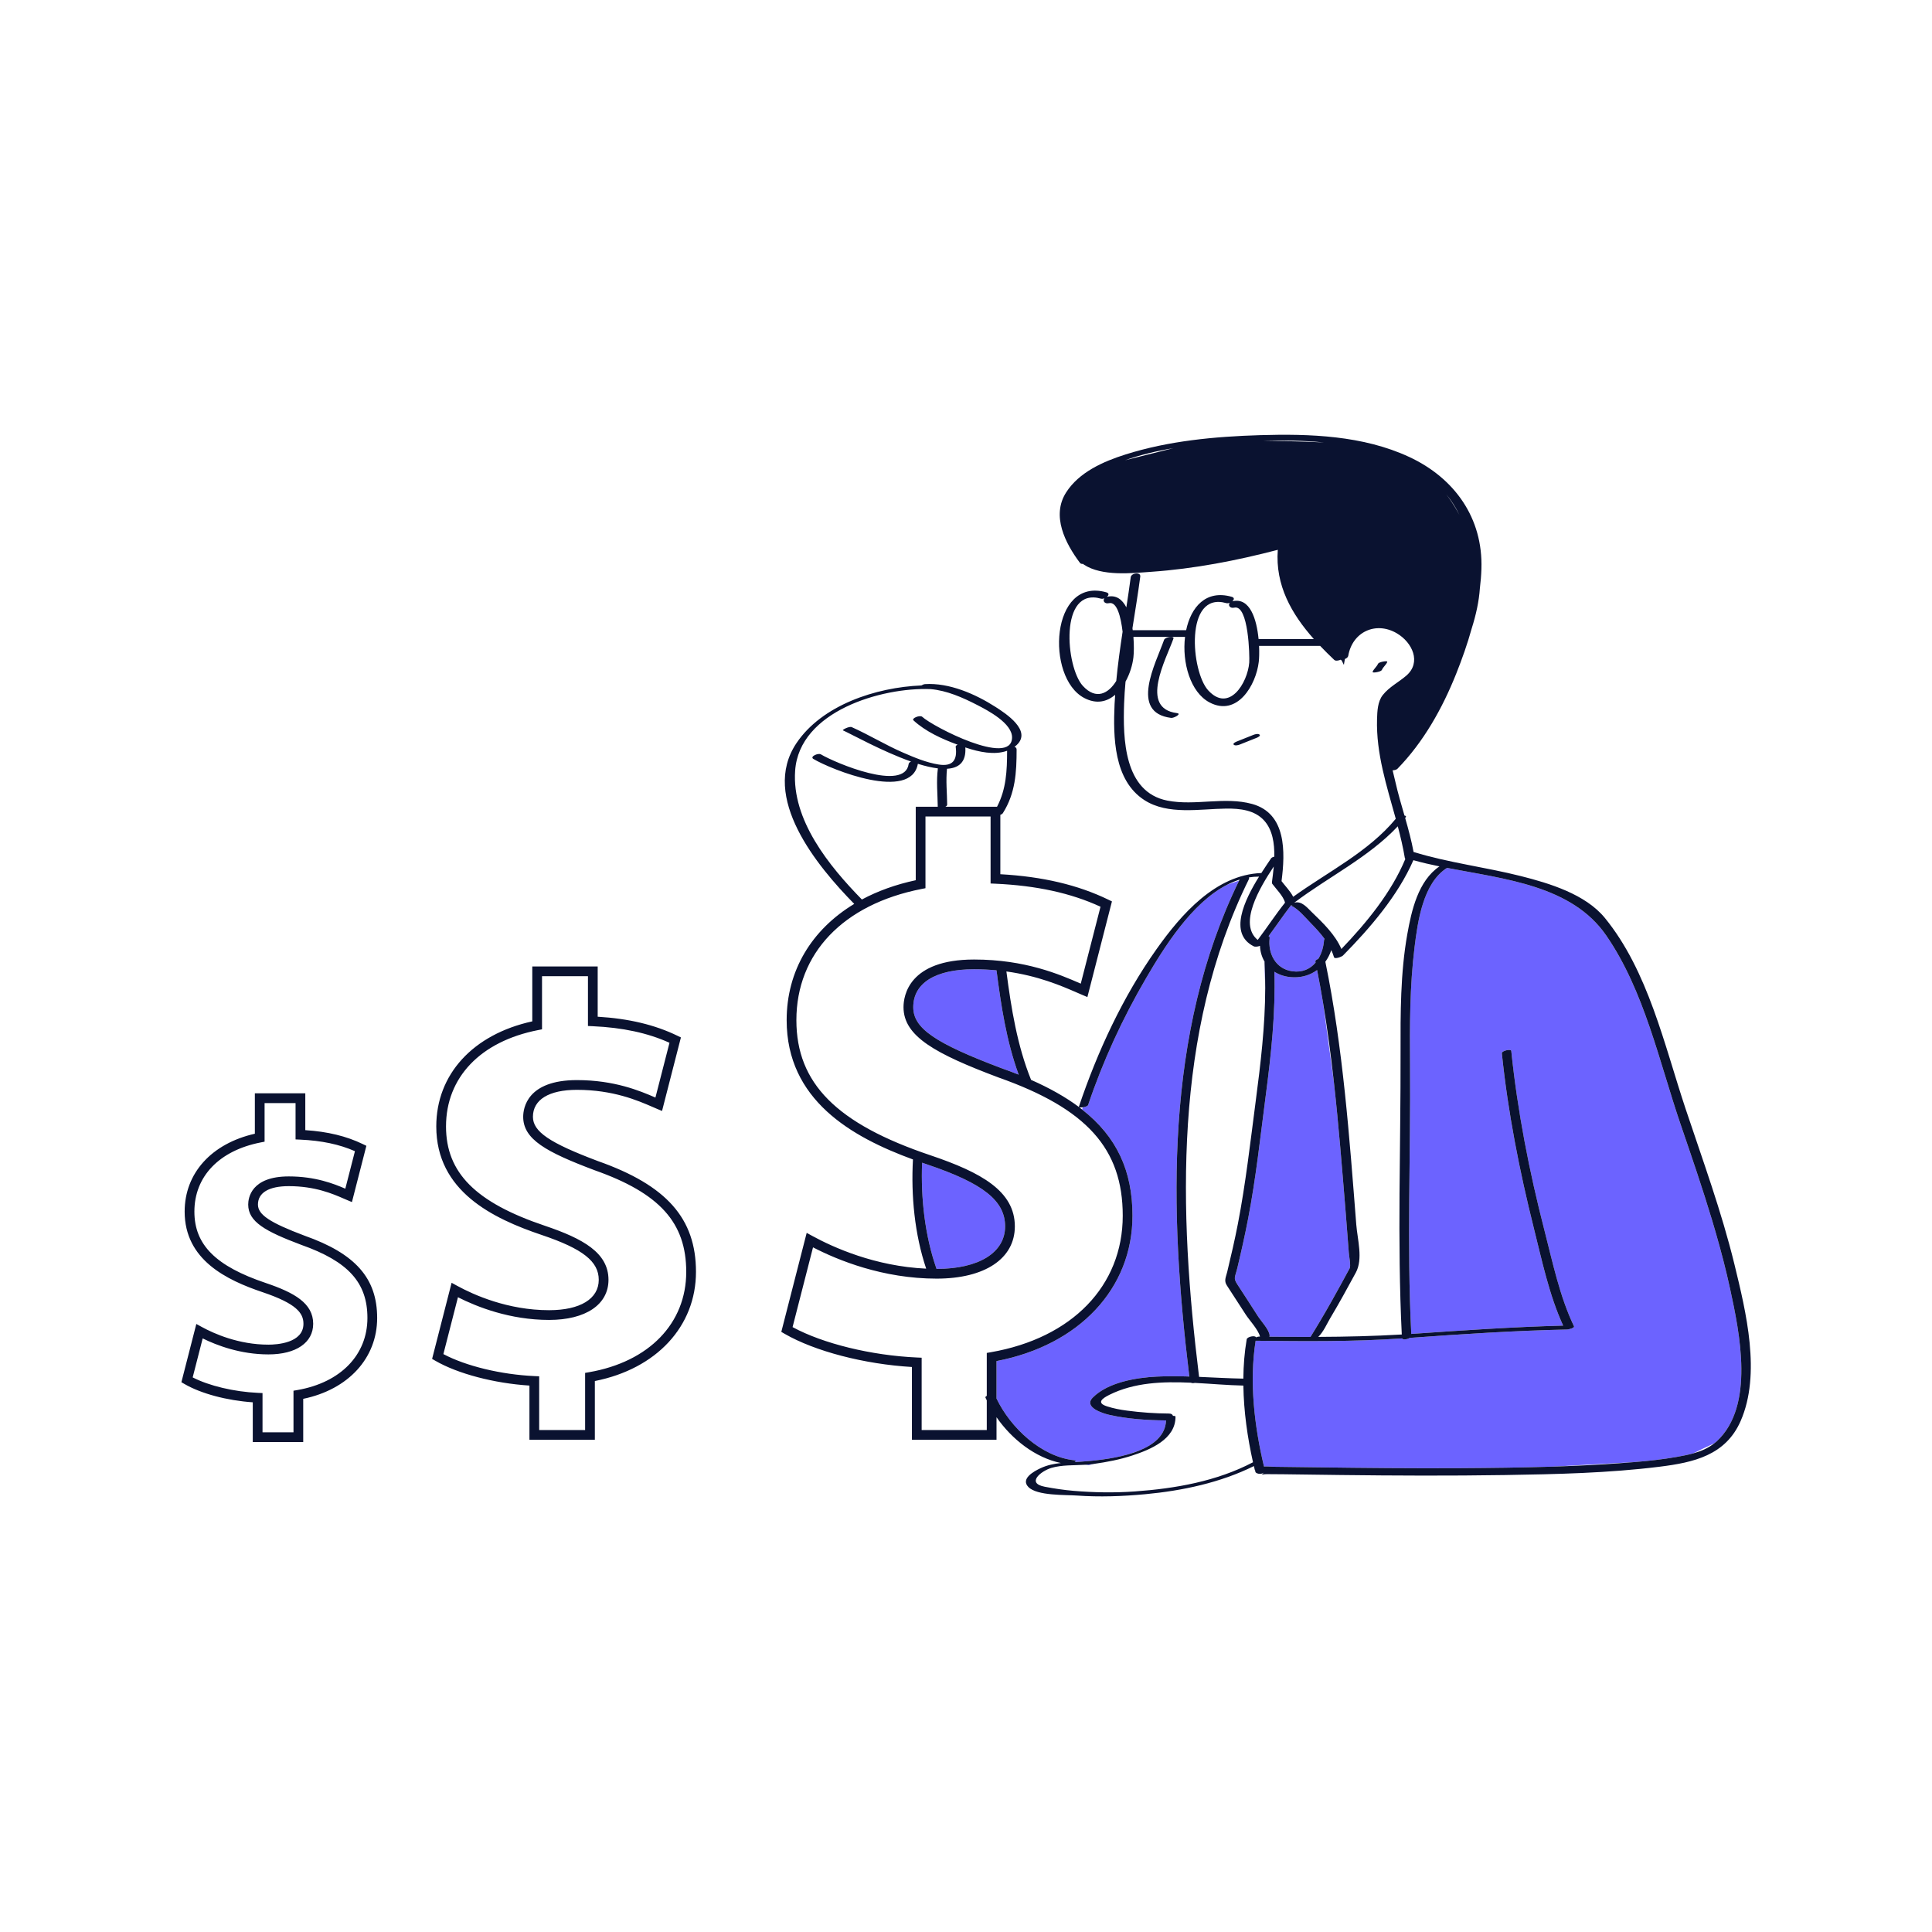 <?xml version="1.0" standalone="no"?>
<svg version="1.1" id="Layer_1" xmlns="http://www.w3.org/2000/svg" xmlns:xlink="http://www.w3.org/1999/xlink" x="0px" y="0px" width="595.28px" height="595.28px" viewBox="0 0 595.28 595.28" enable-background="new 0 0 595.28 595.28" xml:space="preserve">
<path id="color_x5F_2" fill="#6c63ff" d="M528.941,444.106c-0.23,0.213-0.48,0.392-0.723,0.585c-3.038,1.391-5.042,2.398-6.57,3.137
	c-1.654,0.453-3.354,0.773-5.017,1.071c-4.353,0.78-8.771,1.242-13.187,1.605c-6.389,0.337-15.773,0.862-25.072,1.39
	c-9.516,0.306-19.041,0.411-28.553,0.465c-14.597,0.084-29.194-0.057-43.789-0.252c-4.479-0.061-8.957-0.134-13.436-0.168
	c-0.852-0.007-2.035-0.15-3.14-0.086c-2.962-12.367-4.569-26.078-2.58-38.725l0.298-0.022c14.957,0.167,29.89,0.311,44.819-0.723
	c0.226,0.486,1.608,0.334,2.368-0.161c16.131-1.171,32.365-2.23,48.533-2.576c0.279-0.006,2.349-0.428,2.063-1.023
	c-4.379-9.116-6.57-19.75-9.078-29.477c-4.686-18.173-8.303-36.682-10.235-55.357c-0.067-0.646-2.985-0.07-2.898,0.776
	c1.884,18.194,5.42,36.172,9.866,53.903c2.473,9.861,4.733,20.644,9.023,29.975c-15.387,0.403-30.814,1.456-46.159,2.519
	c-0.214,0.015-0.427,0.024-0.64,0.039c-1.392-27.669-0.163-55.193-0.38-82.852c-0.095-12.116-0.095-24.284,1.394-36.327
	c0.971-7.851,2.582-19.732,10.004-24.408c17.979,3.476,38.452,5.466,49.031,20.792c11.772,17.057,16.339,38.954,22.975,58.344
	c3.35,9.788,6.712,19.576,9.684,29.479c0.427,1.455,0.839,2.866,1.238,4.231c1.6,5.584,3.068,11.207,4.3,16.897
	C536.016,410.719,540.735,433.213,528.941,444.106z M398.269,278.305c-0.002,0.002-0.004,0.005-0.006,0.007
	c0.015-0.006,0.028-0.01,0.043-0.016C398.294,278.299,398.28,278.302,398.269,278.305z M391.195,289.039
	c-0.569,4.788,1.863,9.529,7.009,10.233c3.111,0.426,5.509-0.727,7.155-2.682c-0.023-0.11-0.043-0.221-0.066-0.332
	c-0.064-0.31,0.355-0.606,0.893-0.809c1.018-1.652,1.617-3.668,1.77-5.747c0.011-0.144,0.078-0.276,0.18-0.398
	c-1.281-1.75-2.785-3.361-4.244-4.853c-1.748-1.788-3.798-4.354-6.118-5.44c0.165-0.021,0.331-0.043,0.496-0.064
	c-0.177-0.01-0.33-0.031-0.439-0.065c-2.414,3.121-4.614,6.395-6.961,9.563C391.094,288.558,391.23,288.749,391.195,289.039z
	 M398.79,278.117c-0.013,0.007-0.022,0.014-0.036,0.021c0.016-0.004,0.03-0.006,0.047-0.01L398.79,278.117z M391.191,411.482
	c0.008,0.133-0.026,0.258-0.085,0.375c4.229,0.042,8.456,0.067,12.679,0.063c0.461-0.683,2.196-3.599,2.699-4.439
	c1.324-2.214,2.613-4.449,3.877-6.698c1.86-3.315,3.695-6.645,5.491-9.996c0.415-0.774-0.176-3.654-0.259-4.775
	c-0.307-4.169-0.63-8.338-0.971-12.504c-1.092-13.309-2.144-26.727-3.63-40.083l-3.35-24.515c-0.56-3.353-1.163-6.696-1.825-10.024
	c-1.975,1.453-4.428,2.299-7.215,2.238c-2.293-0.05-4.307-0.668-5.945-1.714c0.377,12.717-1,25.469-2.65,38.058
	c-1.66,12.668-3.026,25.55-5.456,38.096c-0.982,5.072-2.105,10.117-3.314,15.14c-0.715,2.967-1.306,3.018,0.046,5.092
	c2.115,3.247,4.228,6.496,6.311,9.764C388.493,406.969,391.088,409.729,391.191,411.482z M389.626,296.592
	c-0.005-0.084,0.009-0.165,0.032-0.243c-0.033-0.055-0.058-0.117-0.09-0.172l0.266,8.24
	C389.838,301.808,389.775,299.199,389.626,296.592z M381.79,271.32c-1.038,0.347-2.374,0.804-3.657,1.265
	c-11.033,5.621-19.605,19.552-25.044,28.855c-7.212,12.336-13.264,25.473-17.823,39.021c-0.123,0.367-0.937,0.623-1.664,0.718
	l-0.173,0.692c10.667,8.38,15.506,18.884,15.506,32.706c0,22.427-16.398,39.898-41.893,44.792v11.546
	c4.323,9.01,13.789,17.943,23.97,19.018c0.621,0.066,0.489,0.305,0.087,0.553c0.651-0.034,1.303-0.07,1.955-0.117
	c3.528-0.253,9.288-0.761,14.513-2.252c1.15-0.365,2.279-0.745,3.337-1.13c4.619-1.864,8.204-4.764,8.371-9.333
	c-5.808-0.054-11.708-0.433-17.382-1.69c-1.887-0.418-8.242-2.306-5.158-5.383c4.688-4.677,13.307-6.107,19.625-6.425
	c3.052-0.153,6.099-0.14,9.144-0.057l0.935-0.072C360.241,373.146,358.763,318.459,381.79,271.32z M334.438,451.31
	c0.609,0.095,0.971,0.144,0.971,0.144s0.647-0.152,1.707-0.416c-0.17,0.024-0.34,0.054-0.51,0.077
	C335.902,451.209,335.174,451.266,334.438,451.31z M285.764,358.817c-0.549-0.185-1.101-0.374-1.653-0.565
	c-0.419,10.878,0.845,22.446,4.451,32.714c0.012,0,0.023,0,0.035,0c13.011,0,21.093-5.017,21.093-13.094
	C309.689,369.977,302.981,364.634,285.764,358.817z M308.658,329.162c1.806,0.637,3.543,1.29,5.217,1.958
	c-3.765-10.262-5.443-21.347-6.835-32.146c-2.185-0.204-4.478-0.33-6.91-0.33c-11.911,0-18.742,4.257-18.742,11.681
	C281.388,316.813,288.014,321.391,308.658,329.162z"></path>
<path id="color_x5F_1" d="M360.834,221.197c-12.92-1.627-4.734-16.785-2.164-24.041c0.322-0.908,3.202-1.285,2.889-0.399
	c-2.244,6.334-10.613,21.489,1.076,22.961C364.235,219.92,361.671,221.302,360.834,221.197z M386.188,226.428
	c-1.736,0.691-3.471,1.386-5.207,2.079c-0.217,0.087-1.287,0.582-0.825,0.965c0.456,0.38,1.416,0.104,1.888-0.083
	c1.735-0.693,3.471-1.388,5.207-2.079c0.217-0.086,1.287-0.582,0.825-0.965C387.62,225.964,386.661,226.24,386.188,226.428z
	 M424.076,207.129c0.425-0.082,1.498-0.272,1.712-0.741c0.408-0.896,1.227-1.485,1.637-2.379c0.196-0.427-1.009-0.217-1.136-0.193
	c-0.427,0.083-1.497,0.272-1.712,0.741c-0.411,0.894-1.229,1.484-1.637,2.379C422.745,207.364,423.949,207.154,424.076,207.129z
	 M536.326,437.819c-4.641,10.608-14.491,12.795-24.955,14.098c-15.797,1.967-31.819,2.316-47.719,2.568
	c-16.878,0.267-33.759,0.191-50.636-0.012c-5.804-0.07-11.607-0.161-17.411-0.228c-1.768-0.021-3.535-0.045-5.302-0.039
	c-1.784,0.007-1.929,0.611-0.748-0.572c-0.851,0.852-3.042,0.479-2.769-0.482c-0.078-0.059-0.139-0.131-0.161-0.227
	c-0.097-0.399-0.187-0.804-0.28-1.206c-10.332,5.127-22.037,7.6-33.442,8.668c-7.019,0.658-14.117,0.912-21.155,0.41
	c-3.476-0.247-12.219,0.114-14.888-2.626c-2.503-2.569,1.772-4.879,3.793-5.817c2.013-0.935,4.099-1.352,6.22-1.577
	c-7.912-1.64-15.122-7.322-19.831-14.112v6.96h-26.065v-22.434c-14.627-0.86-29.901-4.831-39.261-10.248l-0.984-0.57l7.821-30.508
	l1.694,0.927c6.501,3.559,19.382,9.376,35.122,10.098c-3.571-10.615-4.691-22.547-4.075-33.632c0-0.004,0.002-0.007,0.003-0.011
	c-18.997-6.949-38.916-18.361-38.916-42.921c0-15.187,7.637-27.855,20.82-35.821c-11.461-11.667-29-32.847-17.805-49.525
	c7.857-11.707,24.39-17.202,38.497-17.785c0.374-0.219,0.796-0.388,1.1-0.407c7.477-0.477,15.505,3.042,21.668,6.979
	c3.218,2.056,11.437,7.391,6.538,11.841c-0.2,0.182-0.41,0.341-0.621,0.5c0.381,0.118,0.657,0.383,0.657,0.834
	c-0.004,7.041-0.371,13.481-4.224,19.576c-0.156,0.246-0.449,0.434-0.791,0.559v18.282c12.997,0.722,23.897,3.292,33.283,7.844
	l1.104,0.535l-7.564,29.471l-1.604-0.679c-0.546-0.23-1.129-0.483-1.749-0.753c-4.686-2.035-11.788-5.108-21.604-6.455
	c1.473,11.285,3.327,22.841,7.606,33.405c5.748,2.537,10.643,5.3,14.727,8.35c-0.011-0.023-0.013-0.05-0.003-0.079
	c5.711-16.968,13.558-33.913,23.927-48.547c7.587-10.708,18.207-22.927,32.295-23.458c1.154-1.802,2.235-3.371,3.01-4.534
	c0.155-0.233,0.543-0.402,0.983-0.513c0.077-4.091-0.536-8.226-3.099-11.092c-2.947-3.297-7.524-3.758-11.704-3.716
	c-8.084,0.081-17.962,2.066-25.214-2.604c-9.483-6.105-9.649-19.499-9.199-29.583c0.043-0.963,0.118-1.921,0.183-2.881
	c-2.508,2.153-5.746,2.98-9.538,0.985c-11.962-6.296-10.38-37.456,6.826-32.551c0.951,0.271,0.74,0.925,0.152,1.411
	c0.046-0.013,0.075-0.037,0.124-0.048c2.755-0.633,4.631,0.855,5.886,3.263c0.475-3.083,0.938-6.168,1.345-9.265
	c0.179-1.358,3.142-1.724,2.941-0.2c-0.699,5.314-1.578,10.607-2.409,15.905c0.03,0.202,0.061,0.404,0.088,0.606
	c5.485,0,10.971,0,16.456,0c1.484-7.123,6.092-12.561,14.042-10.294c0.95,0.271,0.74,0.925,0.153,1.411
	c0.045-0.013,0.073-0.036,0.122-0.047c5.394-1.24,7.42,5.648,8.003,11.656c5.676,0,11.353,0,17.028,0
	c-6.865-7.729-11.932-16.582-11.108-27.497c-12.739,3.336-25.735,5.841-38.884,6.768c-6.185,0.436-15.291,1.447-20.842-2.194
	c-0.104-0.069-0.167-0.142-0.211-0.215c-0.426,0.027-0.813-0.063-1.011-0.325c-4.51-6.017-8.886-14.489-4.273-21.709
	c4.004-6.268,11.492-9.551,18.325-11.71c13.287-4.199,27.526-5.523,41.397-5.941c15.394-0.463,31.762,0.111,45.946,6.693
	c13.997,6.495,22.812,18.82,22.292,34.523c-0.066,2.004-0.232,4.005-0.479,5.998c-0.264,3.94-1.178,8.119-2.51,12.331
	c-1.318,4.765-2.975,9.439-4.784,13.968c-4.257,10.655-10.044,21.017-18.095,29.275c-0.297,0.305-0.925,0.467-1.496,0.476
	c0.321,1.321,0.628,2.553,0.875,3.647c0.777,3.437,1.788,6.863,2.778,10.295c0.406,0.058,0.62,0.237,0.344,0.582
	c-0.042,0.053-0.089,0.102-0.131,0.154c0.999,3.481,1.943,6.97,2.593,10.484c10.793,3.325,22.106,4.661,33.045,7.425
	c8.763,2.214,19.904,5.562,25.895,12.897c13.369,16.372,18.307,39.112,24.859,58.769c5.312,15.931,11.101,31.705,15.084,48.044
	C537.98,404.221,542.671,423.317,536.326,437.819z M361.527,138.09c-5.091,0.842-10.094,2.03-14.877,3.719L361.527,138.09z
	 M391.191,411.482c0.008,0.133-0.026,0.258-0.085,0.375c4.229,0.042,8.456,0.067,12.679,0.063c0.461-0.683,2.196-3.599,2.699-4.439
	c1.324-2.214,2.613-4.449,3.877-6.698c1.86-3.315,3.695-6.645,5.491-9.996c0.415-0.774-0.176-3.654-0.259-4.775
	c-0.307-4.169-0.63-8.338-0.971-12.504c-1.092-13.309-2.144-26.727-3.63-40.083c-0.914-8.208-1.993-16.393-3.35-24.515
	c-0.56-3.353-1.163-6.696-1.825-10.024c-1.975,1.453-4.428,2.299-7.215,2.238c-2.293-0.05-4.307-0.668-5.945-1.714
	c0.377,12.717-1,25.469-2.65,38.058c-1.66,12.668-3.026,25.55-5.456,38.096c-0.982,5.072-2.105,10.117-3.314,15.14
	c-0.715,2.967-1.306,3.018,0.046,5.092c2.115,3.247,4.228,6.496,6.311,9.764C388.493,406.969,391.088,409.729,391.191,411.482z
	 M397.772,279.011c0.165-0.021,0.331-0.043,0.496-0.064c-0.177-0.01-0.33-0.031-0.439-0.065c-2.414,3.121-4.614,6.395-6.961,9.563
	c0.226,0.114,0.362,0.305,0.327,0.594c-0.569,4.788,1.863,9.529,7.009,10.233c3.111,0.426,5.509-0.727,7.155-2.682
	c-0.023-0.11-0.043-0.221-0.066-0.332c-0.064-0.31,0.355-0.606,0.893-0.809c1.018-1.652,1.617-3.668,1.77-5.747
	c0.011-0.144,0.078-0.276,0.18-0.398c-1.281-1.75-2.785-3.361-4.244-4.853C402.143,282.663,400.093,280.097,397.772,279.011z
	 M398.306,278.296c-0.012,0.003-0.025,0.006-0.037,0.009c-0.002,0.002-0.004,0.005-0.006,0.007
	C398.277,278.306,398.291,278.302,398.306,278.296z M435.486,265.037c-4.767,10.954-13.43,20.999-21.704,29.387
	c-0.32,0.325-2.549,1.244-2.765,0.483c-0.21-0.742-0.502-1.455-0.828-2.156c-0.43,1.303-1.05,2.506-1.829,3.575
	c5.455,26.557,7.409,54.005,9.528,80.988c0.361,4.6,2.144,10.587-0.138,14.792c-2.574,4.747-5.165,9.494-7.938,14.129
	c-0.916,1.531-2.053,4.19-3.646,5.682c8.582-0.037,17.158-0.236,25.743-0.739c-1.424-28.977-0.304-57.842-0.377-86.82
	c-0.03-12.134-0.058-24.51,2.073-36.494c1.301-7.316,3.346-16.468,9.913-20.913C440.751,266.383,438.059,265.764,435.486,265.037z
	 M430.68,254.601c-8.951,9.555-21.469,15.645-31.789,23.456c-0.028,0.021-0.064,0.041-0.101,0.061
	c-0.013,0.007-0.022,0.014-0.036,0.021c0.016-0.004,0.03-0.006,0.047-0.01c2.3-0.611,3.847,1.436,5.512,3.035
	c3.295,3.164,7.14,6.879,8.987,11.239c7.755-8.086,15.446-17.461,19.704-27.743c-0.078-0.093-0.137-0.203-0.16-0.34
	C432.299,261.051,431.53,257.819,430.68,254.601z M445.601,152.279c1.446,1.919,2.807,4.042,4.071,6.377
	C448.582,156.395,447.23,154.26,445.601,152.279z M407.937,136.328c-6.254-0.616-12.587-0.69-18.811-0.512
	C395.159,135.874,401.849,136.018,407.937,136.328z M372.262,212.704c6.411,7.014,12.142-2.212,12.649-8.567
	c0.146-1.836-0.175-17.927-4.596-16.911c-1.391,0.32-2.019-0.791-1.393-1.503c-0.368,0.143-0.761,0.202-1.088,0.108
	C364.928,182.152,366.959,206.902,372.262,212.704z M345.889,194.647c-0.546-4.628-1.735-9.366-4.197-8.801
	c-1.391,0.32-2.02-0.791-1.393-1.503c-0.369,0.143-0.761,0.203-1.089,0.109c-12.907-3.679-10.876,21.071-5.572,26.873
	c4.115,4.501,7.947,2.31,10.301-1.516C344.422,204.731,345.122,199.686,345.889,194.647z M394.863,271.489
	c0.953,1.299,2.737,3.117,3.588,4.829c10.639-7.667,23.206-13.845,31.604-24.034c-2.773-10.085-6.073-20.089-5.769-30.712
	c0.069-2.422,0.188-5.417,1.769-7.417c1.994-2.525,4.89-3.927,7.282-6.005c4.657-4.046,1.867-10.203-2.975-13.033
	c-6.47-3.781-13.688-0.409-14.948,6.952c-0.077,0.448-0.516,0.786-1.031,0.971c-0.214,1.081-0.309,1.83-0.309,1.83l-0.667-1.333
	c0,0-0.111-0.097-0.307-0.271c-0.689,0.304-1.608,0.434-1.982,0.079c-1.484-1.406-2.944-2.846-4.351-4.325
	c-6.276,0-12.553,0-18.829,0c0.094,2.015,0.034,3.783-0.093,4.895c-0.812,7.078-6.573,17.04-15.164,12.518
	c-5.914-3.113-8.511-12.3-7.554-20.204c-5.301,0-10.602,0-15.903,0c0.206,2.588,0.153,4.942-0.003,6.307
	c-0.273,2.385-1.111,5.097-2.428,7.472c-0.198,2.241-0.363,4.486-0.44,6.742c-0.367,10.776-0.081,27.306,13.34,29.932
	c8.589,1.681,17.644-1.305,26.104,1.03C396.391,250.635,396.022,262.551,394.863,271.489z M387.517,289.61
	c2.873-3.779,5.449-7.77,8.419-11.479c-0.46-1.982-2.828-4.307-3.977-5.874c-0.018-0.025-0.014-0.056,0.002-0.09
	c-0.046-0.122-0.067-0.261-0.046-0.426c0.188-1.452,0.403-3.07,0.55-4.753C388.101,273.57,381.482,284.667,387.517,289.61z
	 M384.772,270.956c-23.29,47.237-21.594,102.297-15.317,153.281c4.543,0.194,9.086,0.46,13.638,0.54
	c0.038-4.093,0.356-8.153,1.034-12.109c0.139-0.811,2.631-1.315,2.867-0.609c0.36-0.14,0.698-0.236,0.882-0.234
	c0.117,0.001,0.233,0.002,0.351,0.003c-0.479-2.069-3.346-5.156-4.35-6.717c-1.942-3.022-3.896-6.036-5.86-9.044
	c-0.957-1.466-0.3-2.488,0.112-4.202c1.177-4.889,2.318-9.792,3.274-14.729c2.405-12.418,3.835-25.13,5.479-37.67
	c1.521-11.596,2.935-23.326,2.952-35.049c0.004-2.609-0.059-5.218-0.208-7.825c-0.005-0.084,0.009-0.165,0.032-0.243
	c-0.033-0.055-0.058-0.117-0.09-0.172c-0.794-1.373-1.271-2.972-1.349-4.746c-0.652,0.26-1.509,0.357-1.948,0.135
	c-7.777-3.935-2.85-14.205,1.664-21.465c-1.061-0.003-2.104,0.082-3.131,0.246C384.896,270.497,384.9,270.697,384.772,270.956z
	 M332.516,341.151c0.315,0.237,0.607,0.481,0.913,0.721c10.667,8.38,15.506,18.884,15.506,32.706
	c0,22.427-16.398,39.898-41.893,44.792v11.546c4.323,9.01,13.789,17.943,23.97,19.018c0.621,0.066,0.489,0.305,0.087,0.553
	c0.651-0.034,1.303-0.07,1.955-0.117c3.528-0.253,9.288-0.761,14.513-2.252c1.147-0.327,2.271-0.7,3.337-1.13
	c4.619-1.864,8.204-4.764,8.371-9.333c-5.808-0.054-11.708-0.433-17.382-1.69c-1.887-0.418-8.242-2.306-5.158-5.383
	c4.688-4.677,13.307-6.107,19.625-6.425c3.052-0.153,6.099-0.14,9.144-0.057c0.315,0.008,0.631,0.014,0.946,0.024
	c-0.004-0.032-0.008-0.064-0.012-0.096c-6.196-50.882-7.675-105.569,15.353-152.708c0.048-0.099,0.093-0.199,0.141-0.297
	c-1.297,0.403-2.562,0.933-3.798,1.563c-11.033,5.621-19.605,19.552-25.044,28.855c-7.212,12.336-13.264,25.473-17.823,39.021
	c-0.123,0.367-0.937,0.623-1.664,0.718C333.136,341.241,332.705,341.237,332.516,341.151z M307.04,298.974
	c-2.185-0.204-4.478-0.33-6.91-0.33c-11.911,0-18.742,4.257-18.742,11.681c0,6.489,6.626,11.066,27.271,18.837
	c1.806,0.637,3.543,1.29,5.217,1.958C310.11,320.858,308.432,309.772,307.04,298.974z M310.305,231.326
	c-3.9,1.419-8.762,0.339-12.486-0.904c-0.126-0.042-0.257-0.089-0.384-0.132c0.296,4.542-2.013,6.376-5.647,6.58
	c-0.394,3.704,0.015,7.334,0.05,11.051c0.002,0.258-0.221,0.479-0.542,0.653h15.906
	C310.036,243.159,310.297,237.484,310.305,231.326z M265.56,277.153c4.884-2.617,10.446-4.631,16.595-5.944v-22.637h6.783
	c-0.047-3.967-0.477-7.843,0.035-11.805c0-0.004,0.004-0.009,0.005-0.013c-1.895-0.229-3.989-0.729-6.171-1.41
	c-2.086,11.681-26.657,1.806-32.193-1.503c-1.195-0.714,1.479-1.907,2.303-1.414c4.402,2.632,25.857,11.681,27.057,2.955
	c0.042-0.301,0.338-0.558,0.726-0.739c-8.813-3.099-18.327-8.424-20.989-9.614c-0.304-0.136,1.953-1.332,2.731-0.984
	c5.389,2.409,10.439,5.523,15.87,7.872c3.467,1.499,7.104,3.037,10.86,3.642c4.393,0.707,5.853-1.363,5.287-5.485
	c-0.032-0.23,0.228-0.447,0.602-0.619c-4.829-1.76-9.953-4.099-13.609-7.501c-0.688-0.641,2.016-1.729,2.703-1.089
	c3.209,2.986,27.337,15.47,27.673,6.483c0.167-4.487-7.561-8.492-10.732-10.125c-4.403-2.268-9.358-4.477-14.399-4.897
	c-0.002,0-0.007,0-0.009,0c-15.033-0.575-40.409,6.768-41.694,25.128C243.925,252.683,255.438,266.805,265.56,277.153z
	 M288.562,390.966c0.012,0,0.023,0,0.035,0c13.011,0,21.093-5.017,21.093-13.094c0-7.896-6.708-13.238-23.925-19.056
	c-0.549-0.185-1.101-0.374-1.653-0.565C283.691,369.129,284.956,380.698,288.562,390.966z M305.285,416.642
	c25.073-4.361,40.649-20.479,40.649-42.064c0-20.655-11.098-32.996-38.304-42.597c-19.405-7.305-29.243-12.655-29.243-21.656
	c0-3.444,1.568-14.681,21.742-14.681c15.757,0,26.396,4.62,32.753,7.379c0.041,0.018,0.081,0.035,0.121,0.053l6.083-23.699
	c-9.11-4.205-19.737-6.527-32.436-7.094l-1.433-0.064v-20.646h-20.064v22.095l-1.211,0.238
	c-24.147,4.738-38.563,19.849-38.563,40.421c0,19.443,12.364,31.898,41.343,41.647c15.587,5.267,25.967,11.006,25.967,21.898
	c0,9.927-9.231,16.094-24.093,16.094c-16.557,0-30.424-5.673-38.091-9.637l-6.3,24.571c9.363,5.084,24.236,8.735,38.338,9.368
	l1.433,0.064v22.292h20.065v-9.15c-0.138-0.295-0.288-0.588-0.416-0.884c-0.067-0.154,0.117-0.342,0.416-0.515v-13.219
	L305.285,416.642z M386.072,450.546c-1.707-7.617-2.854-15.663-2.971-23.628c-4.835-0.1-9.888-0.56-14.959-0.827
	c-0.449,0.105-0.905,0.099-1.199-0.059c-8.719-0.399-17.44-0.093-25.146,3.746c-2.317,1.155-3.971,2.483-0.729,3.537
	c2.024,0.658,4.12,1.049,6.229,1.325c4.268,0.558,8.575,0.872,12.881,0.894c0.765,0.004,1.143,0.33,1.227,0.725
	c0.445-0.023,0.786,0.042,0.787,0.224c0.051,6.987-7.76,10.16-13.355,11.994c-3.802,1.247-7.762,2.008-11.721,2.562
	c-0.17,0.024-0.34,0.054-0.51,0.077c-0.703,0.095-1.432,0.151-2.168,0.196c-3.495,0.211-7.271,0.022-10.473,0.967
	c-3.148,0.93-7.923,4.69-2.043,5.813c2.942,0.563,5.906,1.007,8.892,1.259c6.241,0.526,12.521,0.629,18.771,0.188
	C362.076,458.657,374.889,456.423,386.072,450.546z M528.219,444.691c0.242-0.193,0.492-0.372,0.723-0.585
	c11.794-10.894,7.074-33.387,4.14-46.95c-1.231-5.69-2.7-11.313-4.3-16.897c-0.405-1.412-0.816-2.823-1.238-4.231
	c-2.972-9.902-6.334-19.691-9.684-29.479c-6.636-19.39-11.202-41.287-22.975-58.344c-10.579-15.326-31.053-17.316-49.031-20.792
	c-7.422,4.675-9.033,16.557-10.004,24.408c-1.488,12.043-1.488,24.211-1.394,36.327c0.217,27.659-1.012,55.183,0.38,82.852
	c0.213-0.014,0.426-0.024,0.64-0.039c15.345-1.063,30.772-2.116,46.159-2.519c-4.29-9.331-6.551-20.113-9.023-29.975
	c-4.446-17.731-7.982-35.709-9.866-53.903c-0.087-0.847,2.831-1.423,2.898-0.776c1.933,18.675,5.55,37.184,10.235,55.357
	c2.508,9.727,4.699,20.36,9.078,29.477c0.286,0.596-1.783,1.018-2.063,1.023c-16.168,0.346-32.402,1.405-48.533,2.576
	c-0.76,0.495-2.143,0.647-2.368,0.161c-14.93,1.034-29.862,0.89-44.819,0.723c-0.098-0.001-0.195-0.002-0.294-0.003
	c-0.001,0.009-0.002,0.017-0.004,0.026c-1.989,12.646-0.382,26.357,2.58,38.725c1.104-0.064,2.288,0.079,3.14,0.086
	c4.479,0.034,8.957,0.107,13.436,0.168c14.595,0.195,29.192,0.336,43.789,0.252c9.512-0.055,19.037-0.159,28.553-0.465
	c6.68-0.215,13.354-0.527,20.016-1.003c1.684-0.12,3.37-0.248,5.057-0.387c4.416-0.363,8.834-0.825,13.187-1.605
	c1.662-0.298,3.362-0.618,5.017-1.071C524.021,447.18,526.285,446.233,528.219,444.691z M214.44,391.887
	c0,16.784-12.183,29.874-31.157,33.631v18.107h-20.154v-16.709c-10.826-0.687-22.079-3.638-29.008-7.65l-0.984-0.57l6.011-23.451
	l1.694,0.927c5.13,2.808,15.634,7.519,28.339,7.519c9.582,0,15.303-3.497,15.303-9.354c0-5.675-4.916-9.547-17.534-13.81
	c-15.143-5.094-32.527-13.501-32.527-33.453c0-16.049,11.299-28.366,29.582-32.379v-16.91h20.153v15.481
	c9.559,0.567,17.599,2.486,24.538,5.851l1.104,0.535l-5.815,22.653l-1.604-0.677c-0.409-0.173-0.846-0.363-1.312-0.565
	c-4.541-1.97-12.141-5.268-23.31-5.268c-8.614,0-13.555,3.026-13.555,8.303c0,4.568,5.055,8.013,20.032,13.651
	C205.399,365.218,214.44,375.43,214.44,391.887z M211.44,391.887c0-15.169-8.179-24.243-28.231-31.319
	c-14.919-5.616-22.005-9.508-22.005-16.469c0-2.651,1.194-11.303,16.555-11.303c11.535,0,19.401,3.304,24.189,5.379l4.333-16.877
	c-6.665-3.022-14.43-4.695-23.689-5.108l-1.433-0.064v-15.34h-14.153v16.364l-1.211,0.238
	c-17.765,3.486-28.371,14.584-28.371,29.687c0,14.268,9.117,23.422,30.485,30.61c11.75,3.97,19.575,8.321,19.575,16.652
	c0,7.62-7.013,12.354-18.303,12.354c-12.09,0-22.261-4.039-28.078-6.991l-4.49,17.517c6.926,3.681,17.778,6.316,28.083,6.779
	l1.433,0.064v16.564h14.154V423.01l1.243-0.216C199.978,419.584,211.44,407.741,211.44,391.887z M116.208,406.082
	c0,12.378-8.897,22.05-22.781,24.92v13.313H77.883v-12.242c-7.947-0.547-15.889-2.66-21.009-5.623l-0.984-0.569l4.601-17.944
	l1.693,0.926c3.719,2.034,11.33,5.446,20.527,5.446c2.53,0,10.786-0.464,10.786-6.436c0-3.287-2.133-6.197-12.545-9.715
	c-11.2-3.768-24.058-9.997-24.058-24.842c0-11.843,8.253-20.949,21.63-23.999v-12.444h15.543v11.343
	c6.876,0.446,12.683,1.854,17.713,4.293l1.104,0.535l-4.45,17.337l-1.604-0.677c-0.301-0.127-0.622-0.267-0.964-0.415
	c-3.292-1.428-8.801-3.818-16.882-3.818c-6.132,0-9.509,2.013-9.509,5.668c0,3.131,3.63,5.555,14.388,9.605
	C109.517,386.269,116.208,393.849,116.208,406.082z M113.208,406.082c0-10.888-5.902-17.412-20.373-22.518
	c-11.094-4.177-16.36-7.097-16.36-12.423c0-2.033,0.902-8.668,12.509-8.668c8.176,0,13.85,2.247,17.413,3.779l2.965-11.554
	c-4.756-2.101-10.288-3.267-16.862-3.561l-1.433-0.064v-11.198h-9.543v11.894l-1.211,0.238
	c-12.786,2.509-20.419,10.476-20.419,21.311c0,10.229,6.584,16.808,22.017,21.999c8.756,2.958,14.587,6.225,14.587,12.558
	c0,5.82-5.283,9.436-13.786,9.436c-8.615,0-15.909-2.778-20.263-4.928l-3.08,12.014c5.025,2.588,12.743,4.434,20.083,4.763
	l1.433,0.064v12.093h9.544v-12.816l1.243-0.216C104.955,425.972,113.208,417.465,113.208,406.082z" fill="#0a1230"></path>
</svg>